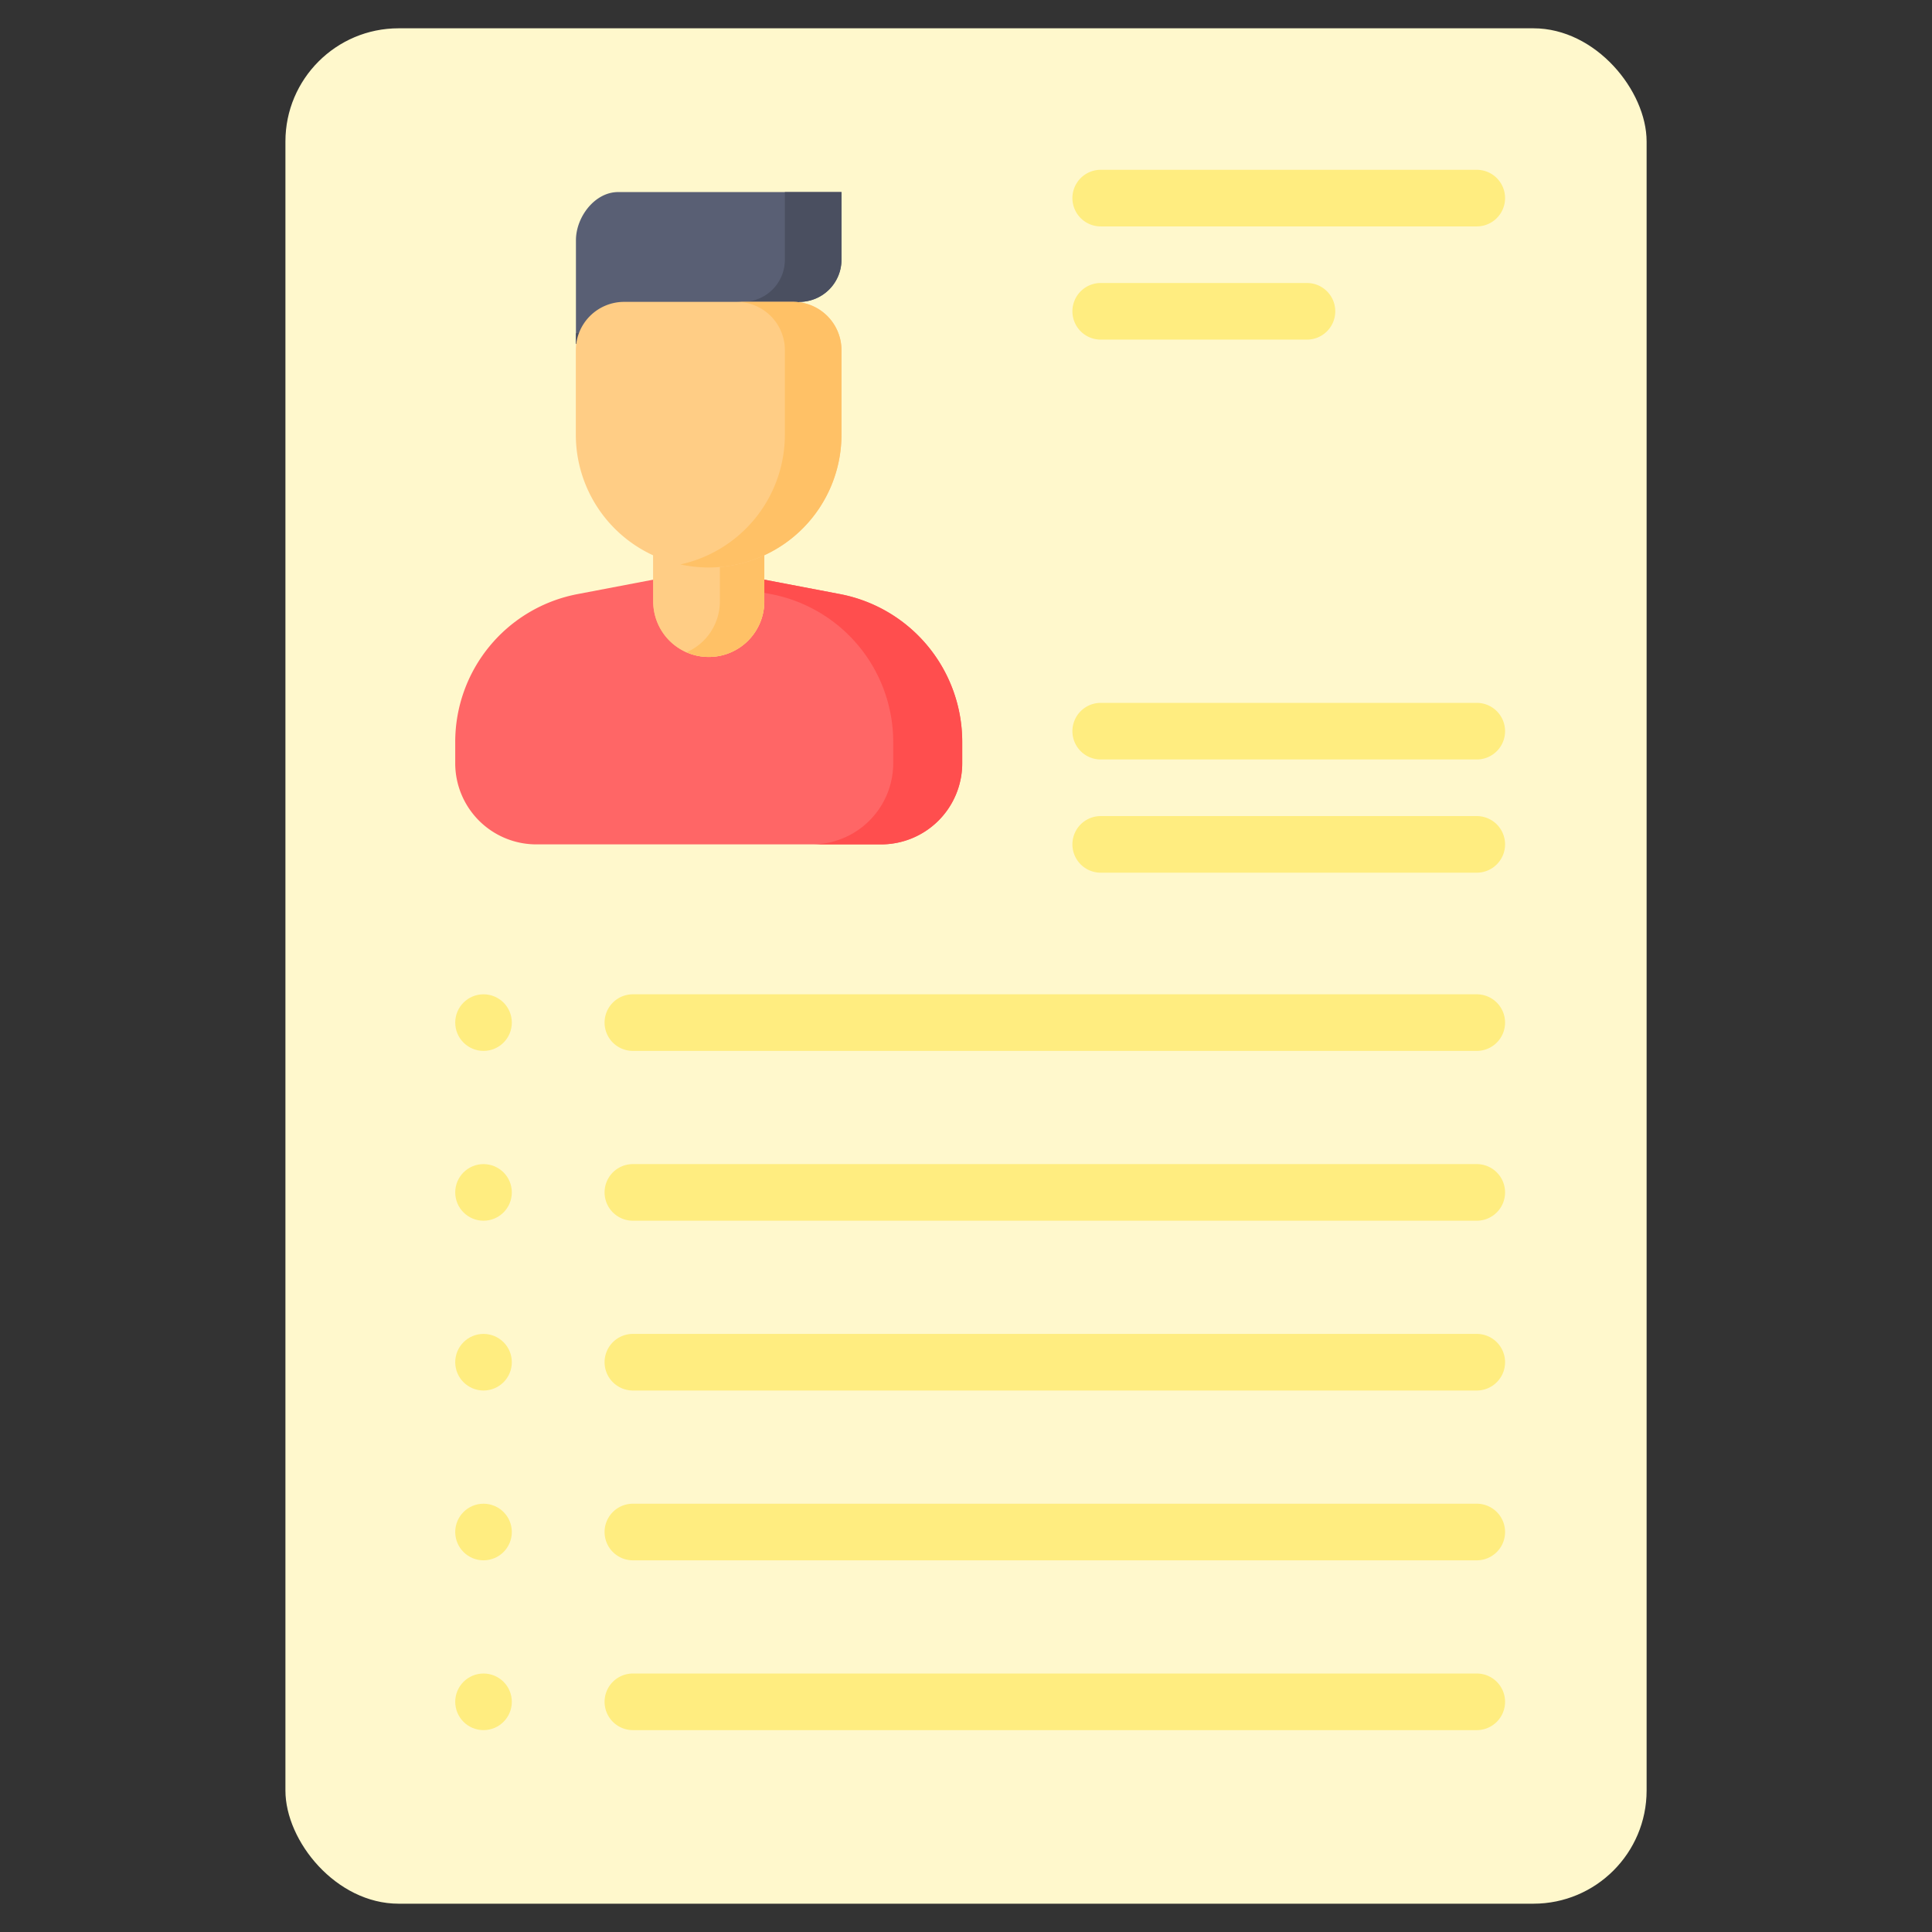 <svg height="100px" width="100px" xmlns="http://www.w3.org/2000/svg" data-name="Layer 1" viewBox="0 0 512 512"><rect x="0" y="0" width="512" height="512" fill="#333333" stroke="none"/><rect width="360.73" height="497" x="75.64" y="7.5" fill="#fff8cc" rx="30"/><path fill="#f66" d="M233.52,223.77H142.14a21.5,21.5,0,0,1-21.5-21.51v-5.63a39.88,39.88,0,0,1,32.43-39.19l34.76-6.63,34.76,6.63A39.88,39.88,0,0,1,255,196.63v5.63A21.5,21.5,0,0,1,233.52,223.77Z"/><path fill="#ff4e4e" d="M222.59,157.44l-34.76-6.63-9.16,1.75,25.61,4.88a39.88,39.88,0,0,1,32.43,39.19v5.63a21.51,21.51,0,0,1-21.5,21.51h18.31A21.5,21.5,0,0,0,255,202.26v-5.63A39.88,39.88,0,0,0,222.59,157.44Z"/><path fill="#ffcd85" d="M173.11,144.66h29.44a0,0,0,0,1,0,0v14.72a14.72,14.72,0,0,1-14.72,14.72h0a14.72,14.72,0,0,1-14.72-14.72V144.66A0,0,0,0,1,173.11,144.66Z"/><path fill="#ffcd85" d="M173.11,144.66h29.44a0,0,0,0,1,0,0v14.72a14.72,14.72,0,0,1-14.72,14.72h0a14.72,14.72,0,0,1-14.72-14.72V144.66A0,0,0,0,1,173.11,144.66Z"/><path fill="#ffc166" d="M190.77,144.66v14.71a14.72,14.72,0,0,1-8.83,13.49,14.61,14.61,0,0,0,5.89,1.23h0a14.72,14.72,0,0,0,14.72-14.72V144.66Z"/><path fill="#595f74" d="M211.86,80,152.63,91.16V63.67c0-6.17,5-12.77,11.17-12.77H223V68.83A11.17,11.17,0,0,1,211.86,80Z"/><path fill="#4a4f60" d="M208,50.9V68.83A11.17,11.17,0,0,1,196.86,80l-44.23,8.33v2.83L211.86,80A11.17,11.17,0,0,0,223,68.83V50.9Z"/><path fill="#ffcd85" d="M165.43,80h44.8A12.8,12.8,0,0,1,223,92.79v22.4a35.2,35.2,0,0,1-35.2,35.2h0a35.2,35.2,0,0,1-35.2-35.2V92.79A12.8,12.8,0,0,1,165.43,80Z"/><path fill="#ffc166" d="M210.23,80h-15A12.8,12.8,0,0,1,208,92.79v22.4a35.21,35.21,0,0,1-27.7,34.39,35.68,35.68,0,0,0,7.5.81h0a35.2,35.2,0,0,0,35.2-35.2V92.79A12.8,12.8,0,0,0,210.23,80Z"/><path fill="#ffed80" d="M391.36 60H291.7a7.5 7.5 0 0 1 0-15h99.66a7.5 7.5 0 0 1 0 15zM391.36 231.27H291.7a7.5 7.5 0 0 1 0-15h99.66a7.5 7.5 0 0 1 0 15zM391.36 201.27H291.7a7.5 7.5 0 0 1 0-15h99.66a7.5 7.5 0 0 1 0 15zM391.36 278.5H167.72a7.5 7.5 0 0 1 0-15H391.36a7.5 7.5 0 0 1 0 15zM346.36 90H291.7a7.5 7.5 0 0 1 0-15h54.66a7.5 7.5 0 0 1 0 15z"/><circle cx="128.14" cy="271" r="7.5" fill="#ffed80"/><path fill="#ffed80" d="M391.36,323.5H167.72a7.5,7.5,0,0,1,0-15H391.36a7.5,7.5,0,0,1,0,15Z"/><circle cx="128.14" cy="316" r="7.5" fill="#ffed80"/><path fill="#ffed80" d="M391.36,368.5H167.72a7.5,7.5,0,0,1,0-15H391.36a7.5,7.5,0,0,1,0,15Z"/><circle cx="128.14" cy="361" r="7.5" fill="#ffed80"/><path fill="#ffed80" d="M391.36,413.5H167.72a7.5,7.5,0,0,1,0-15H391.36a7.5,7.5,0,0,1,0,15Z"/><circle cx="128.14" cy="406" r="7.5" fill="#ffed80"/><path fill="#ffed80" d="M391.36,458.5H167.72a7.5,7.5,0,0,1,0-15H391.36a7.5,7.5,0,0,1,0,15Z"/><circle cx="128.14" cy="451" r="7.5" fill="#ffed80"/></svg>